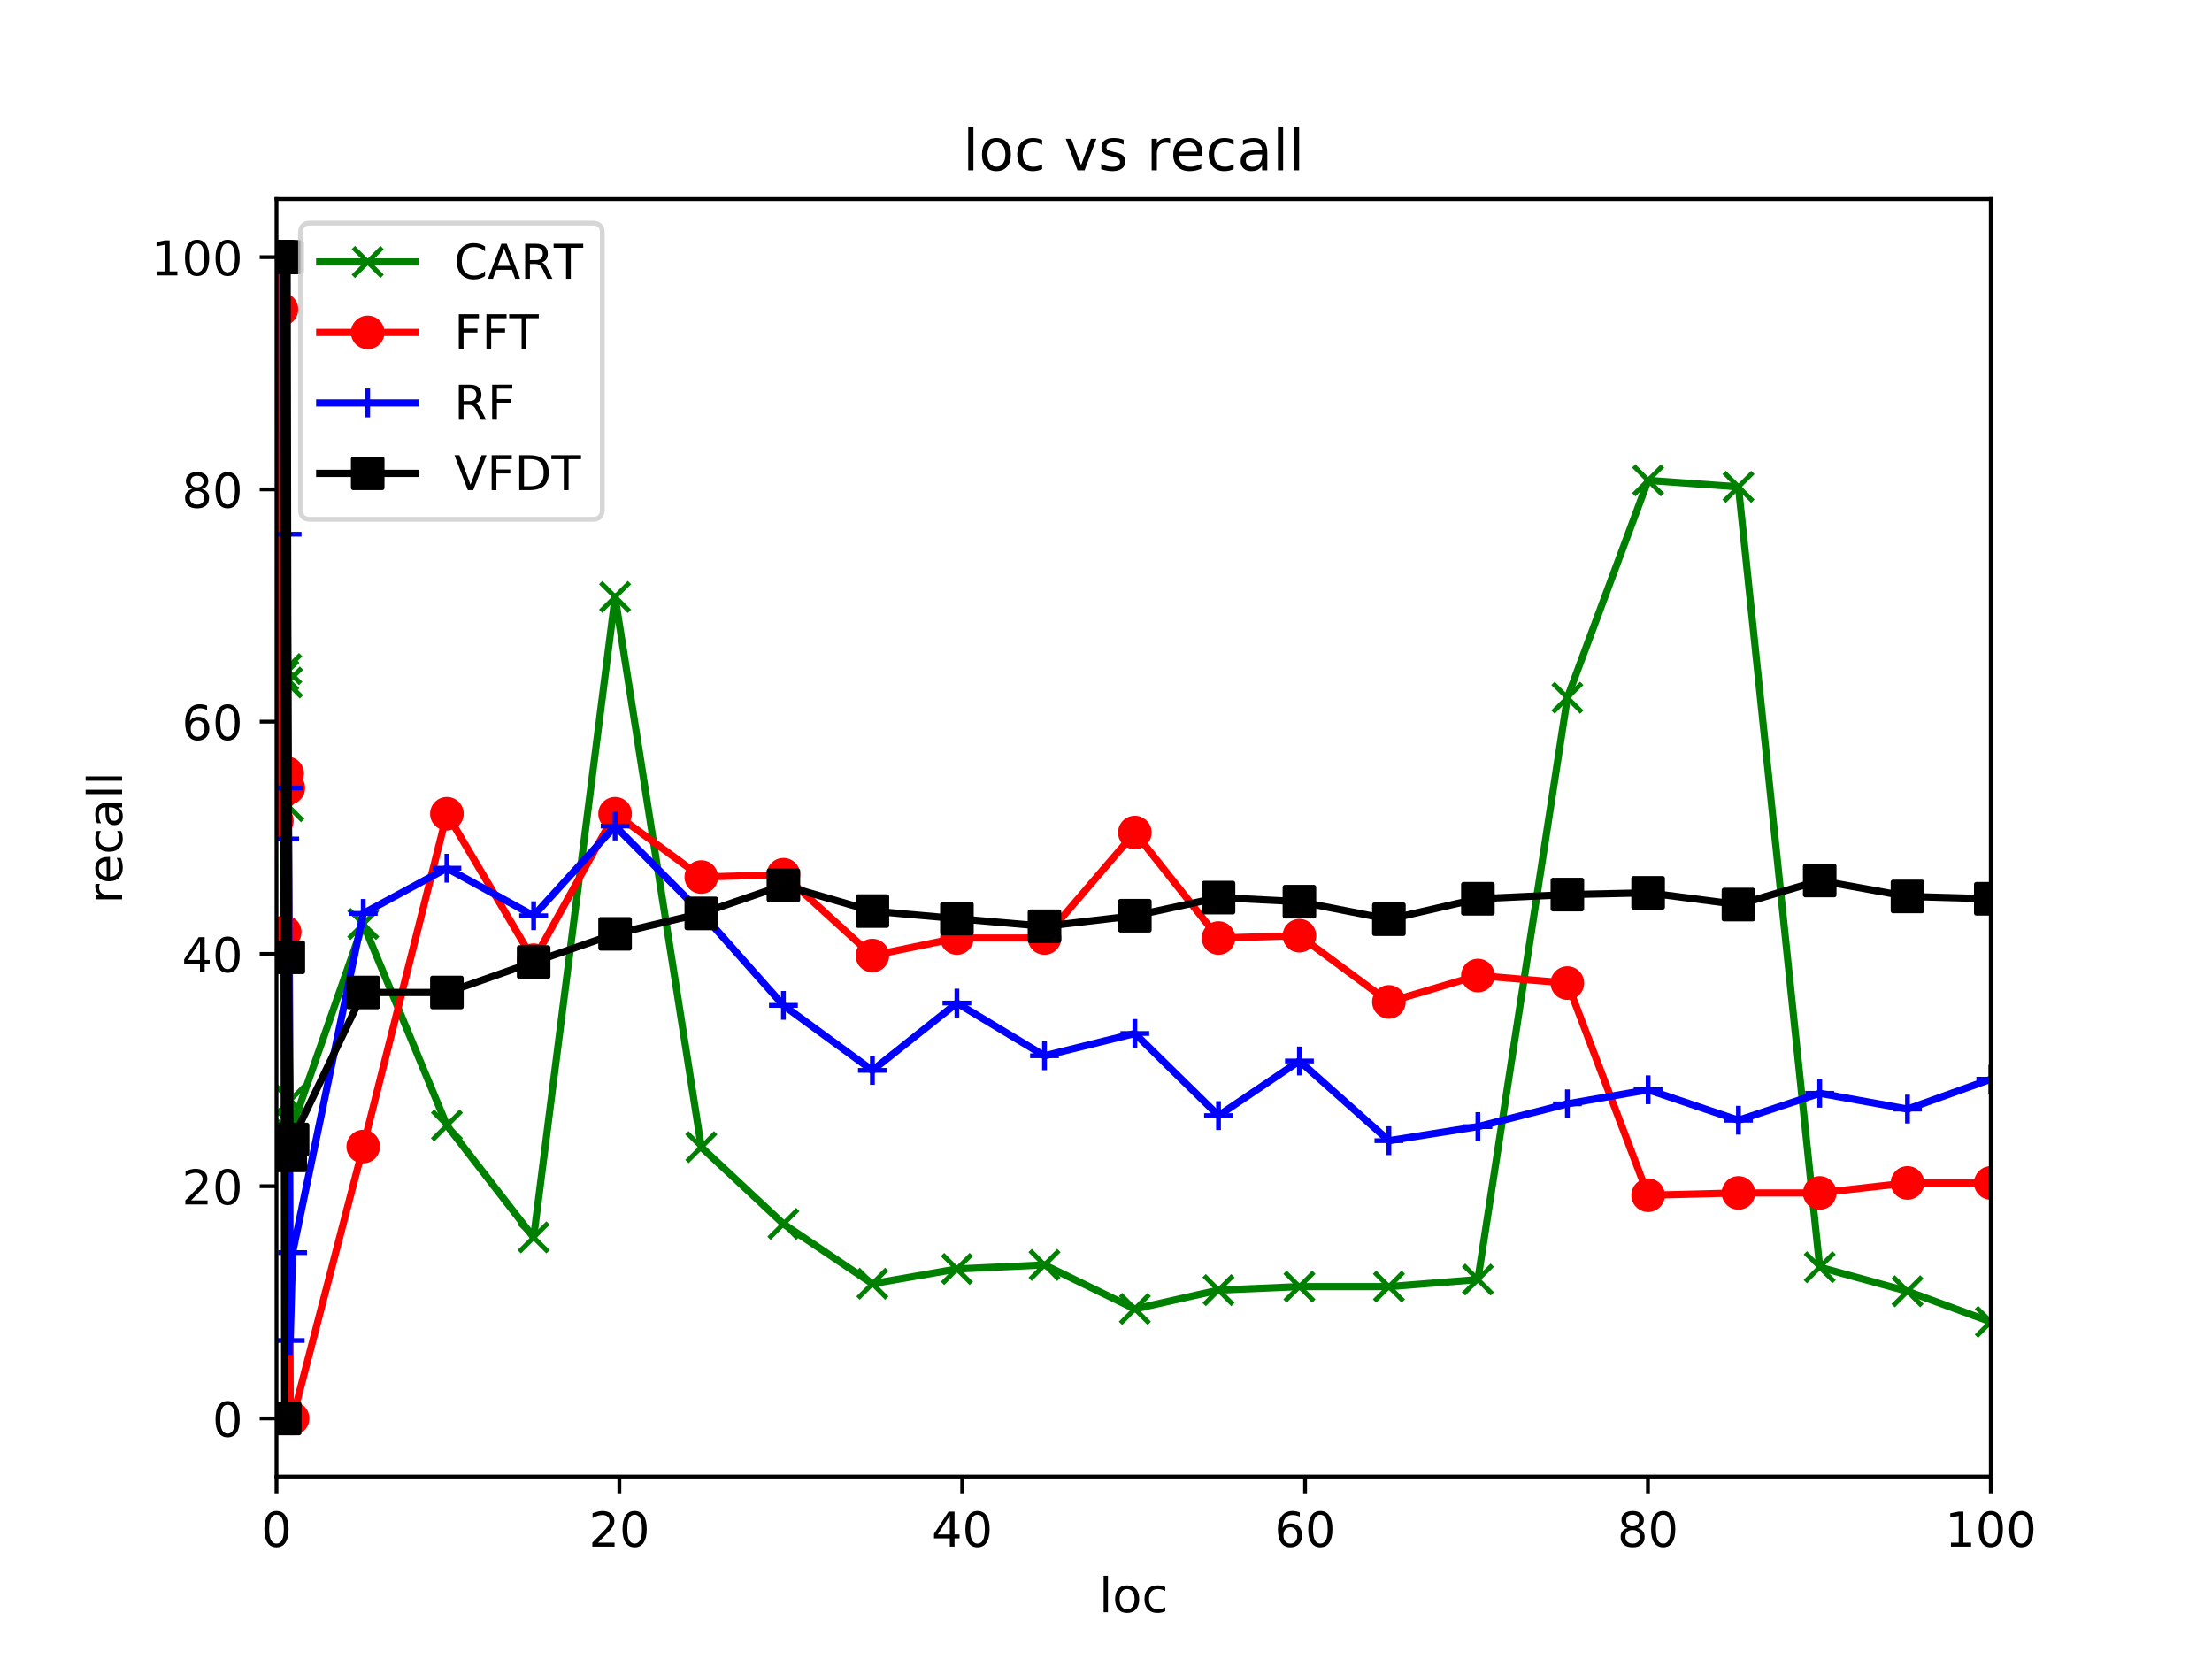<?xml version="1.0" encoding="utf-8" standalone="no"?>
<!DOCTYPE svg PUBLIC "-//W3C//DTD SVG 1.1//EN"
  "http://www.w3.org/Graphics/SVG/1.1/DTD/svg11.dtd">
<!-- Created with matplotlib (https://matplotlib.org/) -->
<svg height="345.6pt" version="1.1" viewBox="0 0 460.8 345.6" width="460.8pt" xmlns="http://www.w3.org/2000/svg" xmlns:xlink="http://www.w3.org/1999/xlink">
 <defs>
  <style type="text/css">
*{stroke-linecap:butt;stroke-linejoin:round;}
  </style>
 </defs>
 <g id="figure_1">
  <g id="patch_1">
   <path d="M 0 345.6 
L 460.8 345.6 
L 460.8 0 
L 0 0 
z
" style="fill:#ffffff;"/>
  </g>
  <g id="axes_1">
   <g id="patch_2">
    <path d="M 57.6 307.584 
L 414.72 307.584 
L 414.72 41.472 
L 57.6 41.472 
z
" style="fill:#ffffff;"/>
   </g>
   <g id="matplotlib.axis_1">
    <g id="xtick_1">
     <g id="line2d_1">
      <defs>
       <path d="M 0 0 
L 0 3.5 
" id="macbcb7ce4a" style="stroke:#000000;stroke-width:0.8;"/>
      </defs>
      <g>
       <use style="stroke:#000000;stroke-width:0.8;" x="57.6" xlink:href="#macbcb7ce4a" y="307.584"/>
      </g>
     </g>
     <g id="text_1">
      <!-- 0 -->
      <defs>
       <path d="M 31.781 66.406 
Q 24.172 66.406 20.328 58.906 
Q 16.5 51.422 16.5 36.375 
Q 16.5 21.391 20.328 13.891 
Q 24.172 6.391 31.781 6.391 
Q 39.453 6.391 43.281 13.891 
Q 47.125 21.391 47.125 36.375 
Q 47.125 51.422 43.281 58.906 
Q 39.453 66.406 31.781 66.406 
z
M 31.781 74.219 
Q 44.047 74.219 50.516 64.516 
Q 56.984 54.828 56.984 36.375 
Q 56.984 17.969 50.516 8.266 
Q 44.047 -1.422 31.781 -1.422 
Q 19.531 -1.422 13.062 8.266 
Q 6.594 17.969 6.594 36.375 
Q 6.594 54.828 13.062 64.516 
Q 19.531 74.219 31.781 74.219 
z
" id="DejaVuSans-48"/>
      </defs>
      <g transform="translate(54.419 322.182)scale(0.1 -0.1)">
       <use xlink:href="#DejaVuSans-48"/>
      </g>
     </g>
    </g>
    <g id="xtick_2">
     <g id="line2d_2">
      <g>
       <use style="stroke:#000000;stroke-width:0.8;" x="129.024" xlink:href="#macbcb7ce4a" y="307.584"/>
      </g>
     </g>
     <g id="text_2">
      <!-- 20 -->
      <defs>
       <path d="M 19.188 8.297 
L 53.609 8.297 
L 53.609 0 
L 7.328 0 
L 7.328 8.297 
Q 12.938 14.109 22.625 23.891 
Q 32.328 33.688 34.812 36.531 
Q 39.547 41.844 41.422 45.531 
Q 43.312 49.219 43.312 52.781 
Q 43.312 58.594 39.234 62.25 
Q 35.156 65.922 28.609 65.922 
Q 23.969 65.922 18.812 64.312 
Q 13.672 62.703 7.812 59.422 
L 7.812 69.391 
Q 13.766 71.781 18.938 73 
Q 24.125 74.219 28.422 74.219 
Q 39.75 74.219 46.484 68.547 
Q 53.219 62.891 53.219 53.422 
Q 53.219 48.922 51.531 44.891 
Q 49.859 40.875 45.406 35.406 
Q 44.188 33.984 37.641 27.219 
Q 31.109 20.453 19.188 8.297 
z
" id="DejaVuSans-50"/>
      </defs>
      <g transform="translate(122.662 322.182)scale(0.1 -0.1)">
       <use xlink:href="#DejaVuSans-50"/>
       <use x="63.623" xlink:href="#DejaVuSans-48"/>
      </g>
     </g>
    </g>
    <g id="xtick_3">
     <g id="line2d_3">
      <g>
       <use style="stroke:#000000;stroke-width:0.8;" x="200.448" xlink:href="#macbcb7ce4a" y="307.584"/>
      </g>
     </g>
     <g id="text_3">
      <!-- 40 -->
      <defs>
       <path d="M 37.797 64.312 
L 12.891 25.391 
L 37.797 25.391 
z
M 35.203 72.906 
L 47.609 72.906 
L 47.609 25.391 
L 58.016 25.391 
L 58.016 17.188 
L 47.609 17.188 
L 47.609 0 
L 37.797 0 
L 37.797 17.188 
L 4.891 17.188 
L 4.891 26.703 
z
" id="DejaVuSans-52"/>
      </defs>
      <g transform="translate(194.085 322.182)scale(0.1 -0.1)">
       <use xlink:href="#DejaVuSans-52"/>
       <use x="63.623" xlink:href="#DejaVuSans-48"/>
      </g>
     </g>
    </g>
    <g id="xtick_4">
     <g id="line2d_4">
      <g>
       <use style="stroke:#000000;stroke-width:0.8;" x="271.872" xlink:href="#macbcb7ce4a" y="307.584"/>
      </g>
     </g>
     <g id="text_4">
      <!-- 60 -->
      <defs>
       <path d="M 33.016 40.375 
Q 26.375 40.375 22.484 35.828 
Q 18.609 31.297 18.609 23.391 
Q 18.609 15.531 22.484 10.953 
Q 26.375 6.391 33.016 6.391 
Q 39.656 6.391 43.531 10.953 
Q 47.406 15.531 47.406 23.391 
Q 47.406 31.297 43.531 35.828 
Q 39.656 40.375 33.016 40.375 
z
M 52.594 71.297 
L 52.594 62.312 
Q 48.875 64.062 45.094 64.984 
Q 41.312 65.922 37.594 65.922 
Q 27.828 65.922 22.672 59.328 
Q 17.531 52.734 16.797 39.406 
Q 19.672 43.656 24.016 45.922 
Q 28.375 48.188 33.594 48.188 
Q 44.578 48.188 50.953 41.516 
Q 57.328 34.859 57.328 23.391 
Q 57.328 12.156 50.688 5.359 
Q 44.047 -1.422 33.016 -1.422 
Q 20.359 -1.422 13.672 8.266 
Q 6.984 17.969 6.984 36.375 
Q 6.984 53.656 15.188 63.938 
Q 23.391 74.219 37.203 74.219 
Q 40.922 74.219 44.703 73.484 
Q 48.484 72.75 52.594 71.297 
z
" id="DejaVuSans-54"/>
      </defs>
      <g transform="translate(265.51 322.182)scale(0.1 -0.1)">
       <use xlink:href="#DejaVuSans-54"/>
       <use x="63.623" xlink:href="#DejaVuSans-48"/>
      </g>
     </g>
    </g>
    <g id="xtick_5">
     <g id="line2d_5">
      <g>
       <use style="stroke:#000000;stroke-width:0.8;" x="343.296" xlink:href="#macbcb7ce4a" y="307.584"/>
      </g>
     </g>
     <g id="text_5">
      <!-- 80 -->
      <defs>
       <path d="M 31.781 34.625 
Q 24.75 34.625 20.719 30.859 
Q 16.703 27.094 16.703 20.516 
Q 16.703 13.922 20.719 10.156 
Q 24.75 6.391 31.781 6.391 
Q 38.812 6.391 42.859 10.172 
Q 46.922 13.969 46.922 20.516 
Q 46.922 27.094 42.891 30.859 
Q 38.875 34.625 31.781 34.625 
z
M 21.922 38.812 
Q 15.578 40.375 12.031 44.719 
Q 8.5 49.078 8.5 55.328 
Q 8.5 64.062 14.719 69.141 
Q 20.953 74.219 31.781 74.219 
Q 42.672 74.219 48.875 69.141 
Q 55.078 64.062 55.078 55.328 
Q 55.078 49.078 51.531 44.719 
Q 48 40.375 41.703 38.812 
Q 48.828 37.156 52.797 32.312 
Q 56.781 27.484 56.781 20.516 
Q 56.781 9.906 50.312 4.234 
Q 43.844 -1.422 31.781 -1.422 
Q 19.734 -1.422 13.25 4.234 
Q 6.781 9.906 6.781 20.516 
Q 6.781 27.484 10.781 32.312 
Q 14.797 37.156 21.922 38.812 
z
M 18.312 54.391 
Q 18.312 48.734 21.844 45.562 
Q 25.391 42.391 31.781 42.391 
Q 38.141 42.391 41.719 45.562 
Q 45.312 48.734 45.312 54.391 
Q 45.312 60.062 41.719 63.234 
Q 38.141 66.406 31.781 66.406 
Q 25.391 66.406 21.844 63.234 
Q 18.312 60.062 18.312 54.391 
z
" id="DejaVuSans-56"/>
      </defs>
      <g transform="translate(336.933 322.182)scale(0.1 -0.1)">
       <use xlink:href="#DejaVuSans-56"/>
       <use x="63.623" xlink:href="#DejaVuSans-48"/>
      </g>
     </g>
    </g>
    <g id="xtick_6">
     <g id="line2d_6">
      <g>
       <use style="stroke:#000000;stroke-width:0.8;" x="414.72" xlink:href="#macbcb7ce4a" y="307.584"/>
      </g>
     </g>
     <g id="text_6">
      <!-- 100 -->
      <defs>
       <path d="M 12.406 8.297 
L 28.516 8.297 
L 28.516 63.922 
L 10.984 60.406 
L 10.984 69.391 
L 28.422 72.906 
L 38.281 72.906 
L 38.281 8.297 
L 54.391 8.297 
L 54.391 0 
L 12.406 0 
z
" id="DejaVuSans-49"/>
      </defs>
      <g transform="translate(405.176 322.182)scale(0.1 -0.1)">
       <use xlink:href="#DejaVuSans-49"/>
       <use x="63.623" xlink:href="#DejaVuSans-48"/>
       <use x="127.246" xlink:href="#DejaVuSans-48"/>
      </g>
     </g>
    </g>
    <g id="text_7">
     <!-- loc -->
     <defs>
      <path d="M 9.422 75.984 
L 18.406 75.984 
L 18.406 0 
L 9.422 0 
z
" id="DejaVuSans-108"/>
      <path d="M 30.609 48.391 
Q 23.391 48.391 19.188 42.75 
Q 14.984 37.109 14.984 27.297 
Q 14.984 17.484 19.156 11.844 
Q 23.344 6.203 30.609 6.203 
Q 37.797 6.203 41.984 11.859 
Q 46.188 17.531 46.188 27.297 
Q 46.188 37.016 41.984 42.703 
Q 37.797 48.391 30.609 48.391 
z
M 30.609 56 
Q 42.328 56 49.016 48.375 
Q 55.719 40.766 55.719 27.297 
Q 55.719 13.875 49.016 6.219 
Q 42.328 -1.422 30.609 -1.422 
Q 18.844 -1.422 12.172 6.219 
Q 5.516 13.875 5.516 27.297 
Q 5.516 40.766 12.172 48.375 
Q 18.844 56 30.609 56 
z
" id="DejaVuSans-111"/>
      <path d="M 48.781 52.594 
L 48.781 44.188 
Q 44.969 46.297 41.141 47.344 
Q 37.312 48.391 33.406 48.391 
Q 24.656 48.391 19.812 42.844 
Q 14.984 37.312 14.984 27.297 
Q 14.984 17.281 19.812 11.734 
Q 24.656 6.203 33.406 6.203 
Q 37.312 6.203 41.141 7.25 
Q 44.969 8.297 48.781 10.406 
L 48.781 2.094 
Q 45.016 0.344 40.984 -0.531 
Q 36.969 -1.422 32.422 -1.422 
Q 20.062 -1.422 12.781 6.344 
Q 5.516 14.109 5.516 27.297 
Q 5.516 40.672 12.859 48.328 
Q 20.219 56 33.016 56 
Q 37.156 56 41.109 55.141 
Q 45.062 54.297 48.781 52.594 
z
" id="DejaVuSans-99"/>
     </defs>
     <g transform="translate(228.962 335.861)scale(0.1 -0.1)">
      <use xlink:href="#DejaVuSans-108"/>
      <use x="27.783" xlink:href="#DejaVuSans-111"/>
      <use x="88.965" xlink:href="#DejaVuSans-99"/>
     </g>
    </g>
   </g>
   <g id="matplotlib.axis_2">
    <g id="ytick_1">
     <g id="line2d_7">
      <defs>
       <path d="M 0 0 
L -3.5 0 
" id="mf1aaed53ce" style="stroke:#000000;stroke-width:0.8;"/>
      </defs>
      <g>
       <use style="stroke:#000000;stroke-width:0.8;" x="57.6" xlink:href="#mf1aaed53ce" y="295.488"/>
      </g>
     </g>
     <g id="text_8">
      <!-- 0 -->
      <g transform="translate(44.237 299.287)scale(0.1 -0.1)">
       <use xlink:href="#DejaVuSans-48"/>
      </g>
     </g>
    </g>
    <g id="ytick_2">
     <g id="line2d_8">
      <g>
       <use style="stroke:#000000;stroke-width:0.8;" x="57.6" xlink:href="#mf1aaed53ce" y="247.104"/>
      </g>
     </g>
     <g id="text_9">
      <!-- 20 -->
      <g transform="translate(37.875 250.903)scale(0.1 -0.1)">
       <use xlink:href="#DejaVuSans-50"/>
       <use x="63.623" xlink:href="#DejaVuSans-48"/>
      </g>
     </g>
    </g>
    <g id="ytick_3">
     <g id="line2d_9">
      <g>
       <use style="stroke:#000000;stroke-width:0.8;" x="57.6" xlink:href="#mf1aaed53ce" y="198.72"/>
      </g>
     </g>
     <g id="text_10">
      <!-- 40 -->
      <g transform="translate(37.875 202.519)scale(0.1 -0.1)">
       <use xlink:href="#DejaVuSans-52"/>
       <use x="63.623" xlink:href="#DejaVuSans-48"/>
      </g>
     </g>
    </g>
    <g id="ytick_4">
     <g id="line2d_10">
      <g>
       <use style="stroke:#000000;stroke-width:0.8;" x="57.6" xlink:href="#mf1aaed53ce" y="150.336"/>
      </g>
     </g>
     <g id="text_11">
      <!-- 60 -->
      <g transform="translate(37.875 154.135)scale(0.1 -0.1)">
       <use xlink:href="#DejaVuSans-54"/>
       <use x="63.623" xlink:href="#DejaVuSans-48"/>
      </g>
     </g>
    </g>
    <g id="ytick_5">
     <g id="line2d_11">
      <g>
       <use style="stroke:#000000;stroke-width:0.8;" x="57.6" xlink:href="#mf1aaed53ce" y="101.952"/>
      </g>
     </g>
     <g id="text_12">
      <!-- 80 -->
      <g transform="translate(37.875 105.751)scale(0.1 -0.1)">
       <use xlink:href="#DejaVuSans-56"/>
       <use x="63.623" xlink:href="#DejaVuSans-48"/>
      </g>
     </g>
    </g>
    <g id="ytick_6">
     <g id="line2d_12">
      <g>
       <use style="stroke:#000000;stroke-width:0.8;" x="57.6" xlink:href="#mf1aaed53ce" y="53.568"/>
      </g>
     </g>
     <g id="text_13">
      <!-- 100 -->
      <g transform="translate(31.512 57.367)scale(0.1 -0.1)">
       <use xlink:href="#DejaVuSans-49"/>
       <use x="63.623" xlink:href="#DejaVuSans-48"/>
       <use x="127.246" xlink:href="#DejaVuSans-48"/>
      </g>
     </g>
    </g>
    <g id="text_14">
     <!-- recall -->
     <defs>
      <path d="M 41.109 46.297 
Q 39.594 47.172 37.812 47.578 
Q 36.031 48 33.891 48 
Q 26.266 48 22.188 43.047 
Q 18.109 38.094 18.109 28.812 
L 18.109 0 
L 9.078 0 
L 9.078 54.688 
L 18.109 54.688 
L 18.109 46.188 
Q 20.953 51.172 25.484 53.578 
Q 30.031 56 36.531 56 
Q 37.453 56 38.578 55.875 
Q 39.703 55.766 41.062 55.516 
z
" id="DejaVuSans-114"/>
      <path d="M 56.203 29.594 
L 56.203 25.203 
L 14.891 25.203 
Q 15.484 15.922 20.484 11.062 
Q 25.484 6.203 34.422 6.203 
Q 39.594 6.203 44.453 7.469 
Q 49.312 8.734 54.109 11.281 
L 54.109 2.781 
Q 49.266 0.734 44.188 -0.344 
Q 39.109 -1.422 33.891 -1.422 
Q 20.797 -1.422 13.156 6.188 
Q 5.516 13.812 5.516 26.812 
Q 5.516 40.234 12.766 48.109 
Q 20.016 56 32.328 56 
Q 43.359 56 49.781 48.891 
Q 56.203 41.797 56.203 29.594 
z
M 47.219 32.234 
Q 47.125 39.594 43.094 43.984 
Q 39.062 48.391 32.422 48.391 
Q 24.906 48.391 20.391 44.141 
Q 15.875 39.891 15.188 32.172 
z
" id="DejaVuSans-101"/>
      <path d="M 34.281 27.484 
Q 23.391 27.484 19.188 25 
Q 14.984 22.516 14.984 16.5 
Q 14.984 11.719 18.141 8.906 
Q 21.297 6.109 26.703 6.109 
Q 34.188 6.109 38.703 11.406 
Q 43.219 16.703 43.219 25.484 
L 43.219 27.484 
z
M 52.203 31.203 
L 52.203 0 
L 43.219 0 
L 43.219 8.297 
Q 40.141 3.328 35.547 0.953 
Q 30.953 -1.422 24.312 -1.422 
Q 15.922 -1.422 10.953 3.297 
Q 6 8.016 6 15.922 
Q 6 25.141 12.172 29.828 
Q 18.359 34.516 30.609 34.516 
L 43.219 34.516 
L 43.219 35.406 
Q 43.219 41.609 39.141 45 
Q 35.062 48.391 27.688 48.391 
Q 23 48.391 18.547 47.266 
Q 14.109 46.141 10.016 43.891 
L 10.016 52.203 
Q 14.938 54.109 19.578 55.047 
Q 24.219 56 28.609 56 
Q 40.484 56 46.344 49.844 
Q 52.203 43.703 52.203 31.203 
z
" id="DejaVuSans-97"/>
     </defs>
     <g transform="translate(25.433 188.25)rotate(-90)scale(0.1 -0.1)">
      <use xlink:href="#DejaVuSans-114"/>
      <use x="41.082" xlink:href="#DejaVuSans-101"/>
      <use x="102.605" xlink:href="#DejaVuSans-99"/>
      <use x="157.586" xlink:href="#DejaVuSans-97"/>
      <use x="218.865" xlink:href="#DejaVuSans-108"/>
      <use x="246.648" xlink:href="#DejaVuSans-108"/>
     </g>
    </g>
   </g>
   <g id="line2d_13">
    <path clip-path="url(#paebca629d5)" d="M 57.671 53.568 
L 57.707 53.568 
L 57.85 53.568 
L 57.886 53.568 
L 57.921 53.568 
L 57.921 53.568 
L 57.957 53.568 
L 57.993 53.568 
L 58.029 53.568 
L 58.064 53.568 
L 58.386 53.568 
L 58.636 53.568 
L 59.028 140.708 
L 59.314 235.081 
L 59.636 139.377 
L 59.814 142.183 
L 60.064 167.948 
L 60.457 229.202 
L 60.957 234.573 
L 75.67 192.478 
L 93.098 234.452 
L 111.168 257.773 
L 128.131 124.354 
L 146.094 238.975 
L 163.2 254.966 
L 181.735 267.425 
L 199.341 264.353 
L 217.59 263.506 
L 236.41 272.675 
L 253.837 268.756 
L 270.694 268.03 
L 289.335 268.03 
L 307.87 266.554 
L 326.511 145.352 
L 343.332 100.065 
L 362.152 101.42 
L 379.079 263.99 
L 397.364 268.998 
L 414.72 275.36 
" style="fill:none;stroke:#008000;stroke-linecap:square;stroke-width:1.5;"/>
    <defs>
     <path d="M -3 3 
L 3 -3 
M -3 -3 
L 3 3 
" id="m7e368d6d2b" style="stroke:#008000;"/>
    </defs>
    <g clip-path="url(#paebca629d5)">
     <use style="fill:#008000;stroke:#008000;" x="57.671" xlink:href="#m7e368d6d2b" y="53.568"/>
     <use style="fill:#008000;stroke:#008000;" x="57.707" xlink:href="#m7e368d6d2b" y="53.568"/>
     <use style="fill:#008000;stroke:#008000;" x="57.85" xlink:href="#m7e368d6d2b" y="53.568"/>
     <use style="fill:#008000;stroke:#008000;" x="57.886" xlink:href="#m7e368d6d2b" y="53.568"/>
     <use style="fill:#008000;stroke:#008000;" x="57.921" xlink:href="#m7e368d6d2b" y="53.568"/>
     <use style="fill:#008000;stroke:#008000;" x="57.921" xlink:href="#m7e368d6d2b" y="53.568"/>
     <use style="fill:#008000;stroke:#008000;" x="57.957" xlink:href="#m7e368d6d2b" y="53.568"/>
     <use style="fill:#008000;stroke:#008000;" x="57.993" xlink:href="#m7e368d6d2b" y="53.568"/>
     <use style="fill:#008000;stroke:#008000;" x="58.029" xlink:href="#m7e368d6d2b" y="53.568"/>
     <use style="fill:#008000;stroke:#008000;" x="58.064" xlink:href="#m7e368d6d2b" y="53.568"/>
     <use style="fill:#008000;stroke:#008000;" x="58.386" xlink:href="#m7e368d6d2b" y="53.568"/>
     <use style="fill:#008000;stroke:#008000;" x="58.636" xlink:href="#m7e368d6d2b" y="53.568"/>
     <use style="fill:#008000;stroke:#008000;" x="59.028" xlink:href="#m7e368d6d2b" y="140.708"/>
     <use style="fill:#008000;stroke:#008000;" x="59.314" xlink:href="#m7e368d6d2b" y="235.081"/>
     <use style="fill:#008000;stroke:#008000;" x="59.636" xlink:href="#m7e368d6d2b" y="139.377"/>
     <use style="fill:#008000;stroke:#008000;" x="59.814" xlink:href="#m7e368d6d2b" y="142.183"/>
     <use style="fill:#008000;stroke:#008000;" x="60.064" xlink:href="#m7e368d6d2b" y="167.948"/>
     <use style="fill:#008000;stroke:#008000;" x="60.457" xlink:href="#m7e368d6d2b" y="229.202"/>
     <use style="fill:#008000;stroke:#008000;" x="60.957" xlink:href="#m7e368d6d2b" y="234.573"/>
     <use style="fill:#008000;stroke:#008000;" x="75.67" xlink:href="#m7e368d6d2b" y="192.478"/>
     <use style="fill:#008000;stroke:#008000;" x="93.098" xlink:href="#m7e368d6d2b" y="234.452"/>
     <use style="fill:#008000;stroke:#008000;" x="111.168" xlink:href="#m7e368d6d2b" y="257.773"/>
     <use style="fill:#008000;stroke:#008000;" x="128.131" xlink:href="#m7e368d6d2b" y="124.354"/>
     <use style="fill:#008000;stroke:#008000;" x="146.094" xlink:href="#m7e368d6d2b" y="238.975"/>
     <use style="fill:#008000;stroke:#008000;" x="163.2" xlink:href="#m7e368d6d2b" y="254.966"/>
     <use style="fill:#008000;stroke:#008000;" x="181.735" xlink:href="#m7e368d6d2b" y="267.425"/>
     <use style="fill:#008000;stroke:#008000;" x="199.341" xlink:href="#m7e368d6d2b" y="264.353"/>
     <use style="fill:#008000;stroke:#008000;" x="217.59" xlink:href="#m7e368d6d2b" y="263.506"/>
     <use style="fill:#008000;stroke:#008000;" x="236.41" xlink:href="#m7e368d6d2b" y="272.675"/>
     <use style="fill:#008000;stroke:#008000;" x="253.837" xlink:href="#m7e368d6d2b" y="268.756"/>
     <use style="fill:#008000;stroke:#008000;" x="270.694" xlink:href="#m7e368d6d2b" y="268.03"/>
     <use style="fill:#008000;stroke:#008000;" x="289.335" xlink:href="#m7e368d6d2b" y="268.03"/>
     <use style="fill:#008000;stroke:#008000;" x="307.87" xlink:href="#m7e368d6d2b" y="266.554"/>
     <use style="fill:#008000;stroke:#008000;" x="326.511" xlink:href="#m7e368d6d2b" y="145.352"/>
     <use style="fill:#008000;stroke:#008000;" x="343.332" xlink:href="#m7e368d6d2b" y="100.065"/>
     <use style="fill:#008000;stroke:#008000;" x="362.152" xlink:href="#m7e368d6d2b" y="101.42"/>
     <use style="fill:#008000;stroke:#008000;" x="379.079" xlink:href="#m7e368d6d2b" y="263.99"/>
     <use style="fill:#008000;stroke:#008000;" x="397.364" xlink:href="#m7e368d6d2b" y="268.998"/>
     <use style="fill:#008000;stroke:#008000;" x="414.72" xlink:href="#m7e368d6d2b" y="275.36"/>
    </g>
   </g>
   <g id="line2d_14">
    <path clip-path="url(#paebca629d5)" d="M 57.671 170.996 
L 57.707 53.568 
L 57.85 53.568 
L 57.886 53.568 
L 57.921 53.568 
L 57.921 53.568 
L 57.957 53.568 
L 57.993 53.568 
L 58.029 53.568 
L 58.064 53.568 
L 58.386 53.568 
L 58.636 64.43 
L 59.028 161.101 
L 59.314 194.172 
L 59.636 53.568 
L 59.814 161.101 
L 60.064 164.15 
L 60.457 295.488 
L 60.957 295.488 
L 75.67 238.855 
L 93.098 169.52 
L 111.168 200.026 
L 128.131 169.52 
L 146.094 182.705 
L 163.2 182.221 
L 181.735 199.059 
L 199.341 195.406 
L 217.59 195.406 
L 236.41 173.439 
L 253.837 195.406 
L 270.694 194.922 
L 289.335 208.711 
L 307.87 203.22 
L 326.511 204.792 
L 343.332 248.991 
L 362.152 248.507 
L 379.079 248.507 
L 397.364 246.427 
L 414.72 246.427 
" style="fill:none;stroke:#ff0000;stroke-linecap:square;stroke-width:1.5;"/>
    <defs>
     <path d="M 0 3 
C 0.796 3 1.559 2.684 2.121 2.121 
C 2.684 1.559 3 0.796 3 0 
C 3 -0.796 2.684 -1.559 2.121 -2.121 
C 1.559 -2.684 0.796 -3 0 -3 
C -0.796 -3 -1.559 -2.684 -2.121 -2.121 
C -2.684 -1.559 -3 -0.796 -3 0 
C -3 0.796 -2.684 1.559 -2.121 2.121 
C -1.559 2.684 -0.796 3 0 3 
z
" id="mf3acaf55c3" style="stroke:#ff0000;"/>
    </defs>
    <g clip-path="url(#paebca629d5)">
     <use style="fill:#ff0000;stroke:#ff0000;" x="57.671" xlink:href="#mf3acaf55c3" y="170.996"/>
     <use style="fill:#ff0000;stroke:#ff0000;" x="57.707" xlink:href="#mf3acaf55c3" y="53.568"/>
     <use style="fill:#ff0000;stroke:#ff0000;" x="57.85" xlink:href="#mf3acaf55c3" y="53.568"/>
     <use style="fill:#ff0000;stroke:#ff0000;" x="57.886" xlink:href="#mf3acaf55c3" y="53.568"/>
     <use style="fill:#ff0000;stroke:#ff0000;" x="57.921" xlink:href="#mf3acaf55c3" y="53.568"/>
     <use style="fill:#ff0000;stroke:#ff0000;" x="57.921" xlink:href="#mf3acaf55c3" y="53.568"/>
     <use style="fill:#ff0000;stroke:#ff0000;" x="57.957" xlink:href="#mf3acaf55c3" y="53.568"/>
     <use style="fill:#ff0000;stroke:#ff0000;" x="57.993" xlink:href="#mf3acaf55c3" y="53.568"/>
     <use style="fill:#ff0000;stroke:#ff0000;" x="58.029" xlink:href="#mf3acaf55c3" y="53.568"/>
     <use style="fill:#ff0000;stroke:#ff0000;" x="58.064" xlink:href="#mf3acaf55c3" y="53.568"/>
     <use style="fill:#ff0000;stroke:#ff0000;" x="58.386" xlink:href="#mf3acaf55c3" y="53.568"/>
     <use style="fill:#ff0000;stroke:#ff0000;" x="58.636" xlink:href="#mf3acaf55c3" y="64.43"/>
     <use style="fill:#ff0000;stroke:#ff0000;" x="59.028" xlink:href="#mf3acaf55c3" y="161.101"/>
     <use style="fill:#ff0000;stroke:#ff0000;" x="59.314" xlink:href="#mf3acaf55c3" y="194.172"/>
     <use style="fill:#ff0000;stroke:#ff0000;" x="59.636" xlink:href="#mf3acaf55c3" y="53.568"/>
     <use style="fill:#ff0000;stroke:#ff0000;" x="59.814" xlink:href="#mf3acaf55c3" y="161.101"/>
     <use style="fill:#ff0000;stroke:#ff0000;" x="60.064" xlink:href="#mf3acaf55c3" y="164.15"/>
     <use style="fill:#ff0000;stroke:#ff0000;" x="60.457" xlink:href="#mf3acaf55c3" y="295.488"/>
     <use style="fill:#ff0000;stroke:#ff0000;" x="60.957" xlink:href="#mf3acaf55c3" y="295.488"/>
     <use style="fill:#ff0000;stroke:#ff0000;" x="75.67" xlink:href="#mf3acaf55c3" y="238.855"/>
     <use style="fill:#ff0000;stroke:#ff0000;" x="93.098" xlink:href="#mf3acaf55c3" y="169.52"/>
     <use style="fill:#ff0000;stroke:#ff0000;" x="111.168" xlink:href="#mf3acaf55c3" y="200.026"/>
     <use style="fill:#ff0000;stroke:#ff0000;" x="128.131" xlink:href="#mf3acaf55c3" y="169.52"/>
     <use style="fill:#ff0000;stroke:#ff0000;" x="146.094" xlink:href="#mf3acaf55c3" y="182.705"/>
     <use style="fill:#ff0000;stroke:#ff0000;" x="163.2" xlink:href="#mf3acaf55c3" y="182.221"/>
     <use style="fill:#ff0000;stroke:#ff0000;" x="181.735" xlink:href="#mf3acaf55c3" y="199.059"/>
     <use style="fill:#ff0000;stroke:#ff0000;" x="199.341" xlink:href="#mf3acaf55c3" y="195.406"/>
     <use style="fill:#ff0000;stroke:#ff0000;" x="217.59" xlink:href="#mf3acaf55c3" y="195.406"/>
     <use style="fill:#ff0000;stroke:#ff0000;" x="236.41" xlink:href="#mf3acaf55c3" y="173.439"/>
     <use style="fill:#ff0000;stroke:#ff0000;" x="253.837" xlink:href="#mf3acaf55c3" y="195.406"/>
     <use style="fill:#ff0000;stroke:#ff0000;" x="270.694" xlink:href="#mf3acaf55c3" y="194.922"/>
     <use style="fill:#ff0000;stroke:#ff0000;" x="289.335" xlink:href="#mf3acaf55c3" y="208.711"/>
     <use style="fill:#ff0000;stroke:#ff0000;" x="307.87" xlink:href="#mf3acaf55c3" y="203.22"/>
     <use style="fill:#ff0000;stroke:#ff0000;" x="326.511" xlink:href="#mf3acaf55c3" y="204.792"/>
     <use style="fill:#ff0000;stroke:#ff0000;" x="343.332" xlink:href="#mf3acaf55c3" y="248.991"/>
     <use style="fill:#ff0000;stroke:#ff0000;" x="362.152" xlink:href="#mf3acaf55c3" y="248.507"/>
     <use style="fill:#ff0000;stroke:#ff0000;" x="379.079" xlink:href="#mf3acaf55c3" y="248.507"/>
     <use style="fill:#ff0000;stroke:#ff0000;" x="397.364" xlink:href="#mf3acaf55c3" y="246.427"/>
     <use style="fill:#ff0000;stroke:#ff0000;" x="414.72" xlink:href="#mf3acaf55c3" y="246.427"/>
    </g>
   </g>
   <g id="line2d_15">
    <path clip-path="url(#paebca629d5)" d="M 57.671 53.568 
L 57.707 53.568 
L 57.85 53.568 
L 57.886 53.568 
L 57.921 53.568 
L 57.921 53.568 
L 57.957 53.568 
L 57.993 53.568 
L 58.029 53.568 
L 58.064 53.568 
L 58.386 53.568 
L 58.636 53.568 
L 59.028 53.568 
L 59.314 174.77 
L 59.636 53.568 
L 59.814 111.29 
L 60.064 164.15 
L 60.457 279.255 
L 60.957 260.942 
L 75.67 190.277 
L 93.098 180.866 
L 111.168 190.761 
L 128.131 172.085 
L 146.094 190.156 
L 163.2 209.437 
L 181.735 222.985 
L 199.341 208.953 
L 217.59 219.936 
L 236.41 215.292 
L 253.837 232.395 
L 270.694 221.025 
L 289.335 237.621 
L 307.87 234.694 
L 326.511 229.952 
L 343.332 227.025 
L 362.152 233.363 
L 379.079 227.75 
L 397.364 231.041 
L 414.72 224.823 
" style="fill:none;stroke:#0000ff;stroke-linecap:square;stroke-width:1.5;"/>
    <defs>
     <path d="M -3 0 
L 3 0 
M 0 3 
L 0 -3 
" id="m26641cf025" style="stroke:#0000ff;"/>
    </defs>
    <g clip-path="url(#paebca629d5)">
     <use style="fill:#0000ff;stroke:#0000ff;" x="57.671" xlink:href="#m26641cf025" y="53.568"/>
     <use style="fill:#0000ff;stroke:#0000ff;" x="57.707" xlink:href="#m26641cf025" y="53.568"/>
     <use style="fill:#0000ff;stroke:#0000ff;" x="57.85" xlink:href="#m26641cf025" y="53.568"/>
     <use style="fill:#0000ff;stroke:#0000ff;" x="57.886" xlink:href="#m26641cf025" y="53.568"/>
     <use style="fill:#0000ff;stroke:#0000ff;" x="57.921" xlink:href="#m26641cf025" y="53.568"/>
     <use style="fill:#0000ff;stroke:#0000ff;" x="57.921" xlink:href="#m26641cf025" y="53.568"/>
     <use style="fill:#0000ff;stroke:#0000ff;" x="57.957" xlink:href="#m26641cf025" y="53.568"/>
     <use style="fill:#0000ff;stroke:#0000ff;" x="57.993" xlink:href="#m26641cf025" y="53.568"/>
     <use style="fill:#0000ff;stroke:#0000ff;" x="58.029" xlink:href="#m26641cf025" y="53.568"/>
     <use style="fill:#0000ff;stroke:#0000ff;" x="58.064" xlink:href="#m26641cf025" y="53.568"/>
     <use style="fill:#0000ff;stroke:#0000ff;" x="58.386" xlink:href="#m26641cf025" y="53.568"/>
     <use style="fill:#0000ff;stroke:#0000ff;" x="58.636" xlink:href="#m26641cf025" y="53.568"/>
     <use style="fill:#0000ff;stroke:#0000ff;" x="59.028" xlink:href="#m26641cf025" y="53.568"/>
     <use style="fill:#0000ff;stroke:#0000ff;" x="59.314" xlink:href="#m26641cf025" y="174.77"/>
     <use style="fill:#0000ff;stroke:#0000ff;" x="59.636" xlink:href="#m26641cf025" y="53.568"/>
     <use style="fill:#0000ff;stroke:#0000ff;" x="59.814" xlink:href="#m26641cf025" y="111.29"/>
     <use style="fill:#0000ff;stroke:#0000ff;" x="60.064" xlink:href="#m26641cf025" y="164.15"/>
     <use style="fill:#0000ff;stroke:#0000ff;" x="60.457" xlink:href="#m26641cf025" y="279.255"/>
     <use style="fill:#0000ff;stroke:#0000ff;" x="60.957" xlink:href="#m26641cf025" y="260.942"/>
     <use style="fill:#0000ff;stroke:#0000ff;" x="75.67" xlink:href="#m26641cf025" y="190.277"/>
     <use style="fill:#0000ff;stroke:#0000ff;" x="93.098" xlink:href="#m26641cf025" y="180.866"/>
     <use style="fill:#0000ff;stroke:#0000ff;" x="111.168" xlink:href="#m26641cf025" y="190.761"/>
     <use style="fill:#0000ff;stroke:#0000ff;" x="128.131" xlink:href="#m26641cf025" y="172.085"/>
     <use style="fill:#0000ff;stroke:#0000ff;" x="146.094" xlink:href="#m26641cf025" y="190.156"/>
     <use style="fill:#0000ff;stroke:#0000ff;" x="163.2" xlink:href="#m26641cf025" y="209.437"/>
     <use style="fill:#0000ff;stroke:#0000ff;" x="181.735" xlink:href="#m26641cf025" y="222.985"/>
     <use style="fill:#0000ff;stroke:#0000ff;" x="199.341" xlink:href="#m26641cf025" y="208.953"/>
     <use style="fill:#0000ff;stroke:#0000ff;" x="217.59" xlink:href="#m26641cf025" y="219.936"/>
     <use style="fill:#0000ff;stroke:#0000ff;" x="236.41" xlink:href="#m26641cf025" y="215.292"/>
     <use style="fill:#0000ff;stroke:#0000ff;" x="253.837" xlink:href="#m26641cf025" y="232.395"/>
     <use style="fill:#0000ff;stroke:#0000ff;" x="270.694" xlink:href="#m26641cf025" y="221.025"/>
     <use style="fill:#0000ff;stroke:#0000ff;" x="289.335" xlink:href="#m26641cf025" y="237.621"/>
     <use style="fill:#0000ff;stroke:#0000ff;" x="307.87" xlink:href="#m26641cf025" y="234.694"/>
     <use style="fill:#0000ff;stroke:#0000ff;" x="326.511" xlink:href="#m26641cf025" y="229.952"/>
     <use style="fill:#0000ff;stroke:#0000ff;" x="343.332" xlink:href="#m26641cf025" y="227.025"/>
     <use style="fill:#0000ff;stroke:#0000ff;" x="362.152" xlink:href="#m26641cf025" y="233.363"/>
     <use style="fill:#0000ff;stroke:#0000ff;" x="379.079" xlink:href="#m26641cf025" y="227.75"/>
     <use style="fill:#0000ff;stroke:#0000ff;" x="397.364" xlink:href="#m26641cf025" y="231.041"/>
     <use style="fill:#0000ff;stroke:#0000ff;" x="414.72" xlink:href="#m26641cf025" y="224.823"/>
    </g>
   </g>
   <g id="line2d_16">
    <path clip-path="url(#paebca629d5)" d="M 57.671 53.568 
L 57.707 53.568 
L 57.85 53.568 
L 57.886 53.568 
L 57.921 53.568 
L 57.921 53.568 
L 57.957 53.568 
L 57.993 53.568 
L 58.029 53.568 
L 58.064 53.568 
L 58.386 53.568 
L 58.636 53.568 
L 59.028 53.568 
L 59.314 295.488 
L 59.636 53.568 
L 59.814 53.568 
L 60.064 199.422 
L 60.457 240.693 
L 60.957 237.379 
L 75.67 206.752 
L 93.098 206.752 
L 111.168 200.413 
L 128.131 194.535 
L 146.094 190.277 
L 163.2 184.423 
L 181.735 189.793 
L 199.341 191.366 
L 217.59 192.962 
L 236.41 190.761 
L 253.837 186.987 
L 270.694 187.834 
L 289.335 191.487 
L 307.87 187.229 
L 326.511 186.358 
L 343.332 185.995 
L 362.152 188.438 
L 379.079 183.431 
L 397.364 186.745 
L 414.72 187.229 
" style="fill:none;stroke:#000000;stroke-linecap:square;stroke-width:1.5;"/>
    <defs>
     <path d="M -3 3 
L 3 3 
L 3 -3 
L -3 -3 
z
" id="mea9854c856" style="stroke:#000000;stroke-linejoin:miter;"/>
    </defs>
    <g clip-path="url(#paebca629d5)">
     <use style="stroke:#000000;stroke-linejoin:miter;" x="57.671" xlink:href="#mea9854c856" y="53.568"/>
     <use style="stroke:#000000;stroke-linejoin:miter;" x="57.707" xlink:href="#mea9854c856" y="53.568"/>
     <use style="stroke:#000000;stroke-linejoin:miter;" x="57.85" xlink:href="#mea9854c856" y="53.568"/>
     <use style="stroke:#000000;stroke-linejoin:miter;" x="57.886" xlink:href="#mea9854c856" y="53.568"/>
     <use style="stroke:#000000;stroke-linejoin:miter;" x="57.921" xlink:href="#mea9854c856" y="53.568"/>
     <use style="stroke:#000000;stroke-linejoin:miter;" x="57.921" xlink:href="#mea9854c856" y="53.568"/>
     <use style="stroke:#000000;stroke-linejoin:miter;" x="57.957" xlink:href="#mea9854c856" y="53.568"/>
     <use style="stroke:#000000;stroke-linejoin:miter;" x="57.993" xlink:href="#mea9854c856" y="53.568"/>
     <use style="stroke:#000000;stroke-linejoin:miter;" x="58.029" xlink:href="#mea9854c856" y="53.568"/>
     <use style="stroke:#000000;stroke-linejoin:miter;" x="58.064" xlink:href="#mea9854c856" y="53.568"/>
     <use style="stroke:#000000;stroke-linejoin:miter;" x="58.386" xlink:href="#mea9854c856" y="53.568"/>
     <use style="stroke:#000000;stroke-linejoin:miter;" x="58.636" xlink:href="#mea9854c856" y="53.568"/>
     <use style="stroke:#000000;stroke-linejoin:miter;" x="59.028" xlink:href="#mea9854c856" y="53.568"/>
     <use style="stroke:#000000;stroke-linejoin:miter;" x="59.314" xlink:href="#mea9854c856" y="295.488"/>
     <use style="stroke:#000000;stroke-linejoin:miter;" x="59.636" xlink:href="#mea9854c856" y="53.568"/>
     <use style="stroke:#000000;stroke-linejoin:miter;" x="59.814" xlink:href="#mea9854c856" y="53.568"/>
     <use style="stroke:#000000;stroke-linejoin:miter;" x="60.064" xlink:href="#mea9854c856" y="199.422"/>
     <use style="stroke:#000000;stroke-linejoin:miter;" x="60.457" xlink:href="#mea9854c856" y="240.693"/>
     <use style="stroke:#000000;stroke-linejoin:miter;" x="60.957" xlink:href="#mea9854c856" y="237.379"/>
     <use style="stroke:#000000;stroke-linejoin:miter;" x="75.67" xlink:href="#mea9854c856" y="206.752"/>
     <use style="stroke:#000000;stroke-linejoin:miter;" x="93.098" xlink:href="#mea9854c856" y="206.752"/>
     <use style="stroke:#000000;stroke-linejoin:miter;" x="111.168" xlink:href="#mea9854c856" y="200.413"/>
     <use style="stroke:#000000;stroke-linejoin:miter;" x="128.131" xlink:href="#mea9854c856" y="194.535"/>
     <use style="stroke:#000000;stroke-linejoin:miter;" x="146.094" xlink:href="#mea9854c856" y="190.277"/>
     <use style="stroke:#000000;stroke-linejoin:miter;" x="163.2" xlink:href="#mea9854c856" y="184.423"/>
     <use style="stroke:#000000;stroke-linejoin:miter;" x="181.735" xlink:href="#mea9854c856" y="189.793"/>
     <use style="stroke:#000000;stroke-linejoin:miter;" x="199.341" xlink:href="#mea9854c856" y="191.366"/>
     <use style="stroke:#000000;stroke-linejoin:miter;" x="217.59" xlink:href="#mea9854c856" y="192.962"/>
     <use style="stroke:#000000;stroke-linejoin:miter;" x="236.41" xlink:href="#mea9854c856" y="190.761"/>
     <use style="stroke:#000000;stroke-linejoin:miter;" x="253.837" xlink:href="#mea9854c856" y="186.987"/>
     <use style="stroke:#000000;stroke-linejoin:miter;" x="270.694" xlink:href="#mea9854c856" y="187.834"/>
     <use style="stroke:#000000;stroke-linejoin:miter;" x="289.335" xlink:href="#mea9854c856" y="191.487"/>
     <use style="stroke:#000000;stroke-linejoin:miter;" x="307.87" xlink:href="#mea9854c856" y="187.229"/>
     <use style="stroke:#000000;stroke-linejoin:miter;" x="326.511" xlink:href="#mea9854c856" y="186.358"/>
     <use style="stroke:#000000;stroke-linejoin:miter;" x="343.332" xlink:href="#mea9854c856" y="185.995"/>
     <use style="stroke:#000000;stroke-linejoin:miter;" x="362.152" xlink:href="#mea9854c856" y="188.438"/>
     <use style="stroke:#000000;stroke-linejoin:miter;" x="379.079" xlink:href="#mea9854c856" y="183.431"/>
     <use style="stroke:#000000;stroke-linejoin:miter;" x="397.364" xlink:href="#mea9854c856" y="186.745"/>
     <use style="stroke:#000000;stroke-linejoin:miter;" x="414.72" xlink:href="#mea9854c856" y="187.229"/>
    </g>
   </g>
   <g id="patch_3">
    <path d="M 57.6 307.584 
L 57.6 41.472 
" style="fill:none;stroke:#000000;stroke-linecap:square;stroke-linejoin:miter;stroke-width:0.8;"/>
   </g>
   <g id="patch_4">
    <path d="M 414.72 307.584 
L 414.72 41.472 
" style="fill:none;stroke:#000000;stroke-linecap:square;stroke-linejoin:miter;stroke-width:0.8;"/>
   </g>
   <g id="patch_5">
    <path d="M 57.6 307.584 
L 414.72 307.584 
" style="fill:none;stroke:#000000;stroke-linecap:square;stroke-linejoin:miter;stroke-width:0.8;"/>
   </g>
   <g id="patch_6">
    <path d="M 57.6 41.472 
L 414.72 41.472 
" style="fill:none;stroke:#000000;stroke-linecap:square;stroke-linejoin:miter;stroke-width:0.8;"/>
   </g>
   <g id="text_15">
    <!-- loc vs recall -->
    <defs>
     <path id="DejaVuSans-32"/>
     <path d="M 2.984 54.688 
L 12.5 54.688 
L 29.594 8.797 
L 46.688 54.688 
L 56.203 54.688 
L 35.688 0 
L 23.484 0 
z
" id="DejaVuSans-118"/>
     <path d="M 44.281 53.078 
L 44.281 44.578 
Q 40.484 46.531 36.375 47.5 
Q 32.281 48.484 27.875 48.484 
Q 21.188 48.484 17.844 46.438 
Q 14.5 44.391 14.5 40.281 
Q 14.5 37.156 16.891 35.375 
Q 19.281 33.594 26.516 31.984 
L 29.594 31.297 
Q 39.156 29.25 43.188 25.516 
Q 47.219 21.781 47.219 15.094 
Q 47.219 7.469 41.188 3.016 
Q 35.156 -1.422 24.609 -1.422 
Q 20.219 -1.422 15.453 -0.562 
Q 10.688 0.297 5.422 2 
L 5.422 11.281 
Q 10.406 8.688 15.234 7.391 
Q 20.062 6.109 24.812 6.109 
Q 31.156 6.109 34.562 8.281 
Q 37.984 10.453 37.984 14.406 
Q 37.984 18.062 35.516 20.016 
Q 33.062 21.969 24.703 23.781 
L 21.578 24.516 
Q 13.234 26.266 9.516 29.906 
Q 5.812 33.547 5.812 39.891 
Q 5.812 47.609 11.281 51.797 
Q 16.75 56 26.812 56 
Q 31.781 56 36.172 55.266 
Q 40.578 54.547 44.281 53.078 
z
" id="DejaVuSans-115"/>
    </defs>
    <g transform="translate(200.566 35.472)scale(0.12 -0.12)">
     <use xlink:href="#DejaVuSans-108"/>
     <use x="27.783" xlink:href="#DejaVuSans-111"/>
     <use x="88.965" xlink:href="#DejaVuSans-99"/>
     <use x="143.945" xlink:href="#DejaVuSans-32"/>
     <use x="175.732" xlink:href="#DejaVuSans-118"/>
     <use x="234.912" xlink:href="#DejaVuSans-115"/>
     <use x="287.012" xlink:href="#DejaVuSans-32"/>
     <use x="318.799" xlink:href="#DejaVuSans-114"/>
     <use x="359.881" xlink:href="#DejaVuSans-101"/>
     <use x="421.404" xlink:href="#DejaVuSans-99"/>
     <use x="476.385" xlink:href="#DejaVuSans-97"/>
     <use x="537.664" xlink:href="#DejaVuSans-108"/>
     <use x="565.447" xlink:href="#DejaVuSans-108"/>
    </g>
   </g>
   <g id="legend_1">
    <g id="patch_7">
     <path d="M 64.6 108.184 
L 123.469 108.184 
Q 125.469 108.184 125.469 106.184 
L 125.469 48.472 
Q 125.469 46.472 123.469 46.472 
L 64.6 46.472 
Q 62.6 46.472 62.6 48.472 
L 62.6 106.184 
Q 62.6 108.184 64.6 108.184 
z
" style="fill:#ffffff;opacity:0.8;stroke:#cccccc;stroke-linejoin:miter;"/>
    </g>
    <g id="line2d_17">
     <path d="M 66.6 54.57 
L 86.6 54.57 
" style="fill:none;stroke:#008000;stroke-linecap:square;stroke-width:1.5;"/>
    </g>
    <g id="line2d_18">
     <g>
      <use style="fill:#008000;stroke:#008000;" x="76.6" xlink:href="#m7e368d6d2b" y="54.57"/>
     </g>
    </g>
    <g id="text_16">
     <!-- CART -->
     <defs>
      <path d="M 64.406 67.281 
L 64.406 56.891 
Q 59.422 61.531 53.781 63.812 
Q 48.141 66.109 41.797 66.109 
Q 29.297 66.109 22.656 58.469 
Q 16.016 50.828 16.016 36.375 
Q 16.016 21.969 22.656 14.328 
Q 29.297 6.688 41.797 6.688 
Q 48.141 6.688 53.781 8.984 
Q 59.422 11.281 64.406 15.922 
L 64.406 5.609 
Q 59.234 2.094 53.438 0.328 
Q 47.656 -1.422 41.219 -1.422 
Q 24.656 -1.422 15.125 8.703 
Q 5.609 18.844 5.609 36.375 
Q 5.609 53.953 15.125 64.078 
Q 24.656 74.219 41.219 74.219 
Q 47.75 74.219 53.531 72.484 
Q 59.328 70.75 64.406 67.281 
z
" id="DejaVuSans-67"/>
      <path d="M 34.188 63.188 
L 20.797 26.906 
L 47.609 26.906 
z
M 28.609 72.906 
L 39.797 72.906 
L 67.578 0 
L 57.328 0 
L 50.688 18.703 
L 17.828 18.703 
L 11.188 0 
L 0.781 0 
z
" id="DejaVuSans-65"/>
      <path d="M 44.391 34.188 
Q 47.562 33.109 50.562 29.594 
Q 53.562 26.078 56.594 19.922 
L 66.609 0 
L 56 0 
L 46.688 18.703 
Q 43.062 26.031 39.672 28.422 
Q 36.281 30.812 30.422 30.812 
L 19.672 30.812 
L 19.672 0 
L 9.812 0 
L 9.812 72.906 
L 32.078 72.906 
Q 44.578 72.906 50.734 67.672 
Q 56.891 62.453 56.891 51.906 
Q 56.891 45.016 53.688 40.469 
Q 50.484 35.938 44.391 34.188 
z
M 19.672 64.797 
L 19.672 38.922 
L 32.078 38.922 
Q 39.203 38.922 42.844 42.219 
Q 46.484 45.516 46.484 51.906 
Q 46.484 58.297 42.844 61.547 
Q 39.203 64.797 32.078 64.797 
z
" id="DejaVuSans-82"/>
      <path d="M -0.297 72.906 
L 61.375 72.906 
L 61.375 64.594 
L 35.5 64.594 
L 35.5 0 
L 25.594 0 
L 25.594 64.594 
L -0.297 64.594 
z
" id="DejaVuSans-84"/>
     </defs>
     <g transform="translate(94.6 58.07)scale(0.1 -0.1)">
      <use xlink:href="#DejaVuSans-67"/>
      <use x="69.824" xlink:href="#DejaVuSans-65"/>
      <use x="138.232" xlink:href="#DejaVuSans-82"/>
      <use x="207.605" xlink:href="#DejaVuSans-84"/>
     </g>
    </g>
    <g id="line2d_19">
     <path d="M 66.6 69.249 
L 86.6 69.249 
" style="fill:none;stroke:#ff0000;stroke-linecap:square;stroke-width:1.5;"/>
    </g>
    <g id="line2d_20">
     <g>
      <use style="fill:#ff0000;stroke:#ff0000;" x="76.6" xlink:href="#mf3acaf55c3" y="69.249"/>
     </g>
    </g>
    <g id="text_17">
     <!-- FFT -->
     <defs>
      <path d="M 9.812 72.906 
L 51.703 72.906 
L 51.703 64.594 
L 19.672 64.594 
L 19.672 43.109 
L 48.578 43.109 
L 48.578 34.812 
L 19.672 34.812 
L 19.672 0 
L 9.812 0 
z
" id="DejaVuSans-70"/>
     </defs>
     <g transform="translate(94.6 72.749)scale(0.1 -0.1)">
      <use xlink:href="#DejaVuSans-70"/>
      <use x="57.52" xlink:href="#DejaVuSans-70"/>
      <use x="115.023" xlink:href="#DejaVuSans-84"/>
     </g>
    </g>
    <g id="line2d_21">
     <path d="M 66.6 83.927 
L 86.6 83.927 
" style="fill:none;stroke:#0000ff;stroke-linecap:square;stroke-width:1.5;"/>
    </g>
    <g id="line2d_22">
     <g>
      <use style="fill:#0000ff;stroke:#0000ff;" x="76.6" xlink:href="#m26641cf025" y="83.927"/>
     </g>
    </g>
    <g id="text_18">
     <!-- RF -->
     <g transform="translate(94.6 87.427)scale(0.1 -0.1)">
      <use xlink:href="#DejaVuSans-82"/>
      <use x="69.482" xlink:href="#DejaVuSans-70"/>
     </g>
    </g>
    <g id="line2d_23">
     <path d="M 66.6 98.605 
L 86.6 98.605 
" style="fill:none;stroke:#000000;stroke-linecap:square;stroke-width:1.5;"/>
    </g>
    <g id="line2d_24">
     <g>
      <use style="stroke:#000000;stroke-linejoin:miter;" x="76.6" xlink:href="#mea9854c856" y="98.605"/>
     </g>
    </g>
    <g id="text_19">
     <!-- VFDT -->
     <defs>
      <path d="M 28.609 0 
L 0.781 72.906 
L 11.078 72.906 
L 34.188 11.531 
L 57.328 72.906 
L 67.578 72.906 
L 39.797 0 
z
" id="DejaVuSans-86"/>
      <path d="M 19.672 64.797 
L 19.672 8.109 
L 31.594 8.109 
Q 46.688 8.109 53.688 14.938 
Q 60.688 21.781 60.688 36.531 
Q 60.688 51.172 53.688 57.984 
Q 46.688 64.797 31.594 64.797 
z
M 9.812 72.906 
L 30.078 72.906 
Q 51.266 72.906 61.172 64.094 
Q 71.094 55.281 71.094 36.531 
Q 71.094 17.672 61.125 8.828 
Q 51.172 0 30.078 0 
L 9.812 0 
z
" id="DejaVuSans-68"/>
     </defs>
     <g transform="translate(94.6 102.105)scale(0.1 -0.1)">
      <use xlink:href="#DejaVuSans-86"/>
      <use x="68.408" xlink:href="#DejaVuSans-70"/>
      <use x="125.928" xlink:href="#DejaVuSans-68"/>
      <use x="202.93" xlink:href="#DejaVuSans-84"/>
     </g>
    </g>
   </g>
  </g>
 </g>
 <defs>
  <clipPath id="paebca629d5">
   <rect height="266.112" width="357.12" x="57.6" y="41.472"/>
  </clipPath>
 </defs>
</svg>
